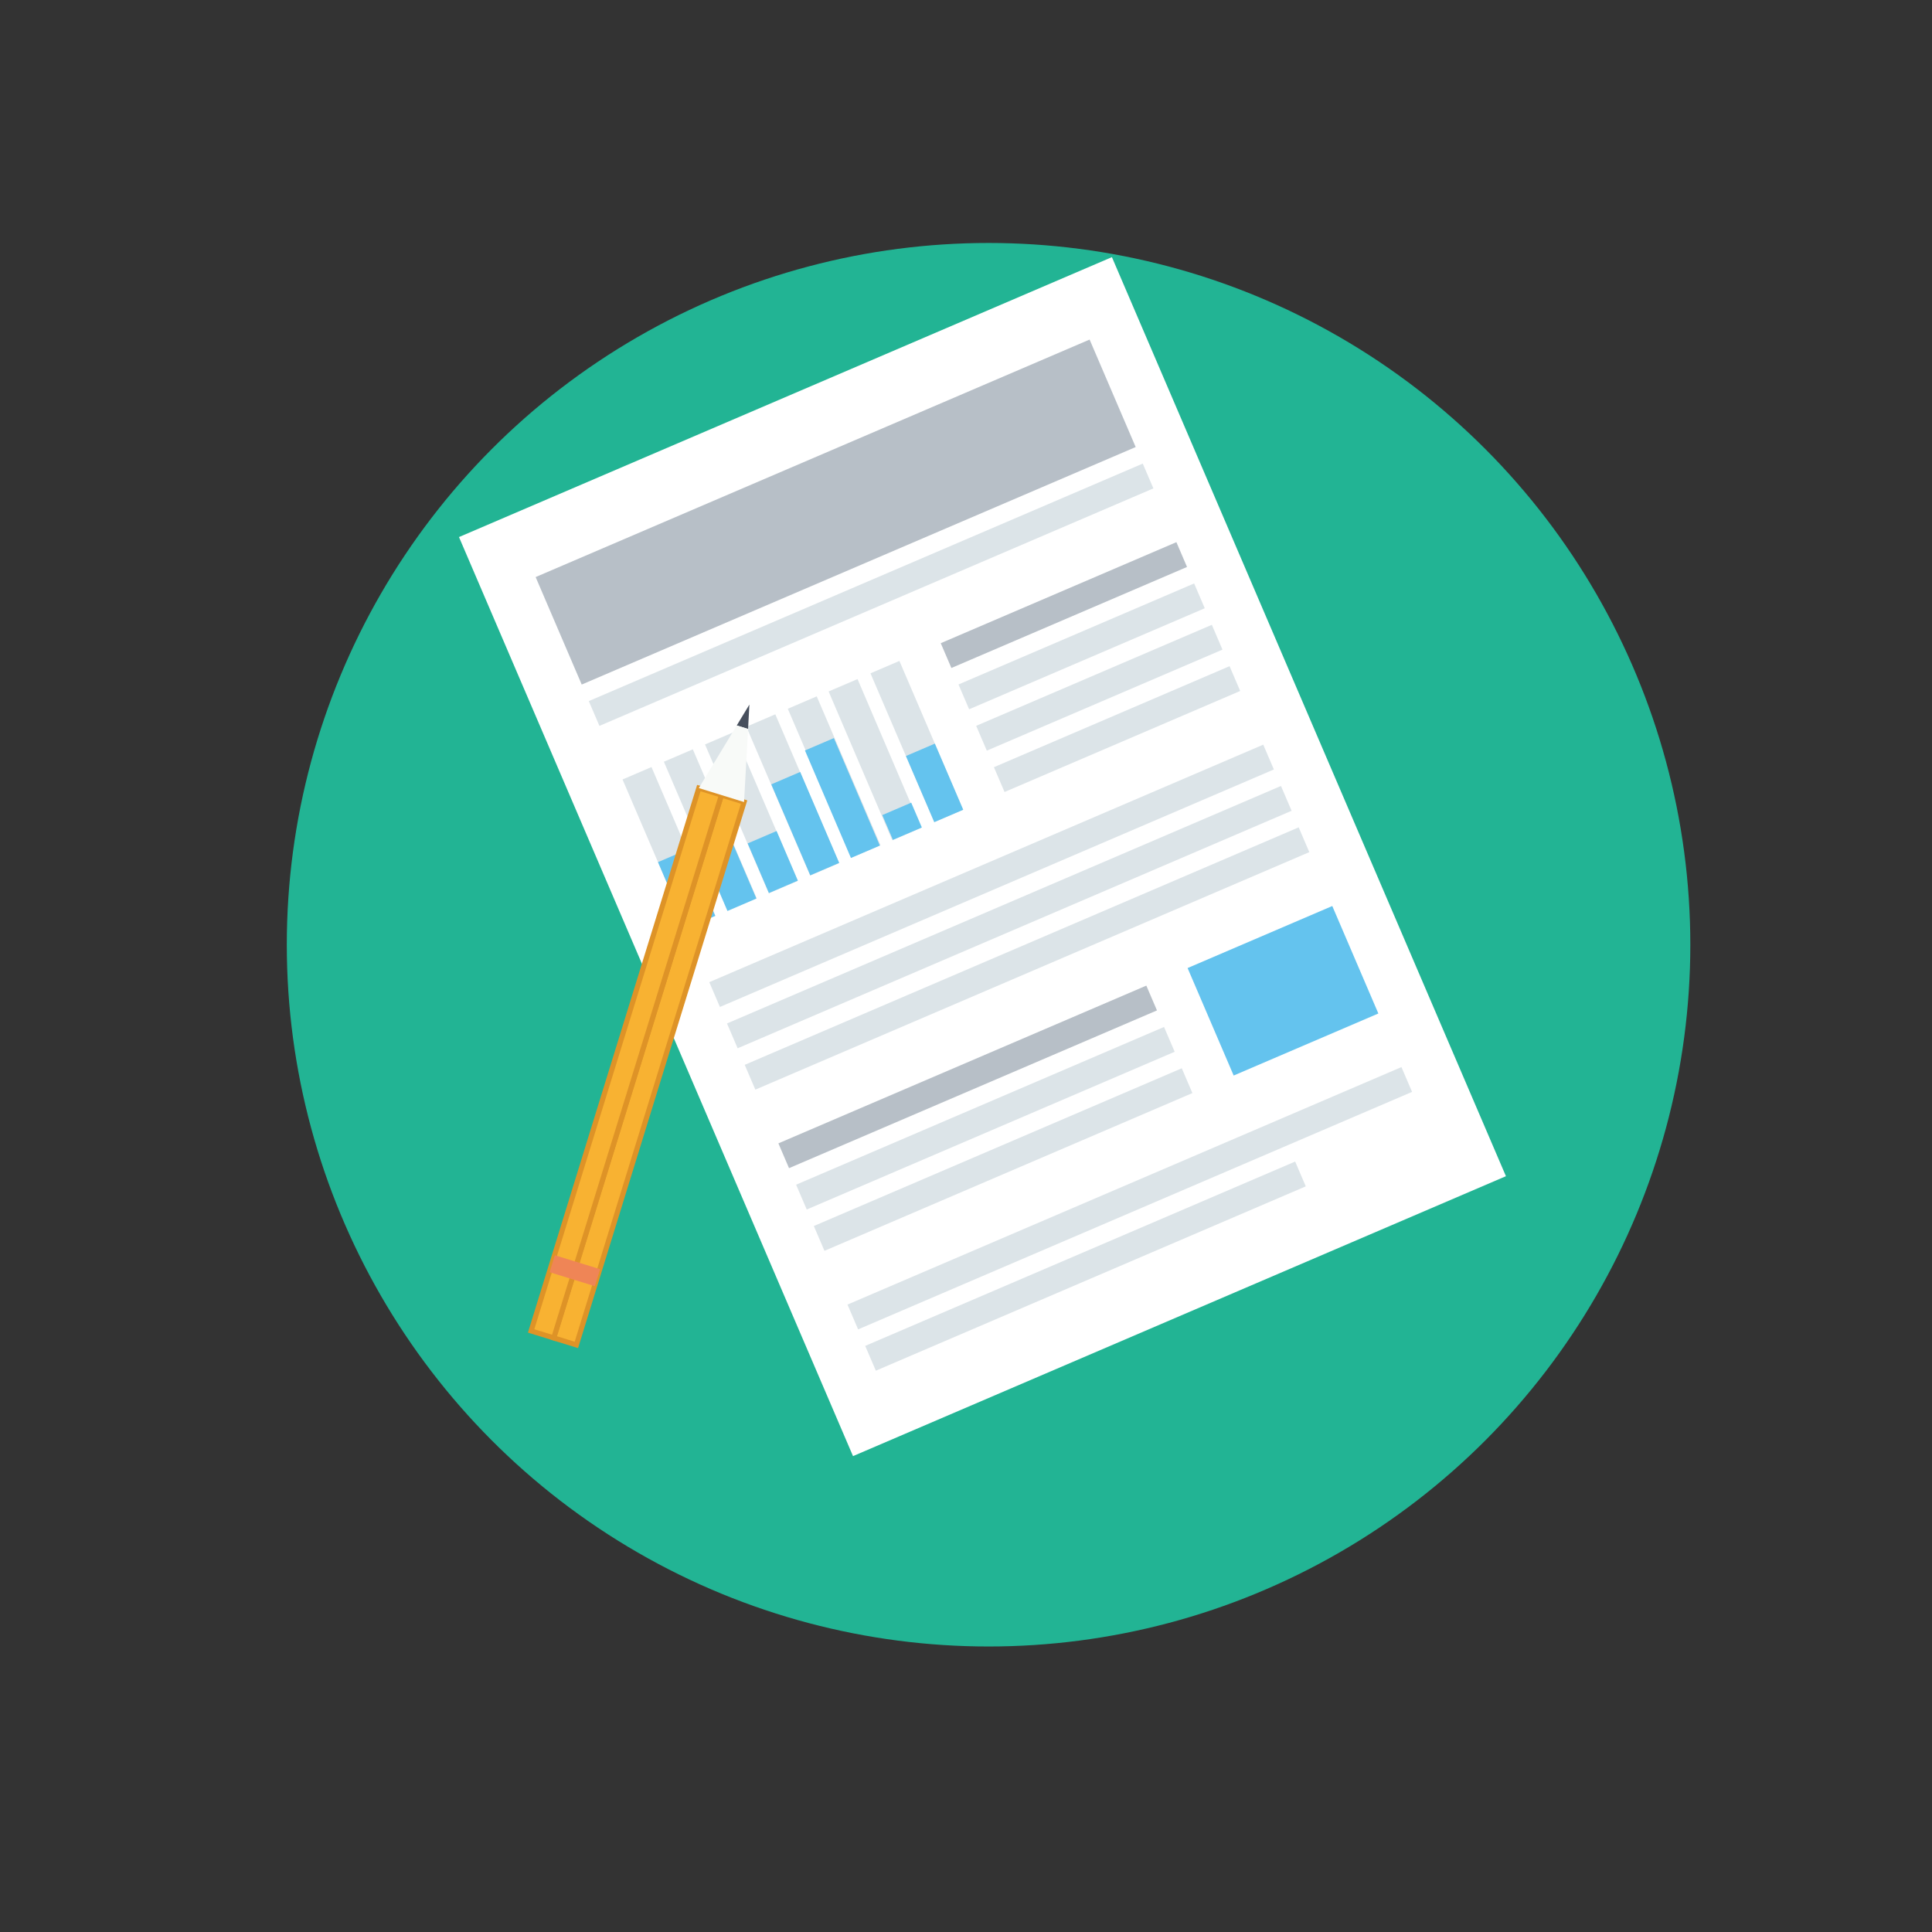 <?xml version="1.0" encoding="iso-8859-1"?>
<!-- Generator: Adobe Illustrator 16.0.0, SVG Export Plug-In . SVG Version: 6.00 Build 0)  -->
<!DOCTYPE svg PUBLIC "-//W3C//DTD SVG 1.1//EN" "http://www.w3.org/Graphics/SVG/1.1/DTD/svg11.dtd">
<svg version="1.1" id="Layer_1" xmlns="http://www.w3.org/2000/svg" xmlns:xlink="http://www.w3.org/1999/xlink" x="0px" y="0px"
	 width="130px" height="130px" viewBox="0 0 130 130" style="enable-background:new 0 0 130 130;" xml:space="preserve">
<rect x="0" y="0" width="130" height="130" fill="#333333" stroke="none"/>
<circle style="fill:#22B494;" cx="66.518" cy="63.569" r="47.22"/>
<g>
	<g>
		<g>
			<g>
				
					<rect x="32.423" y="33.734" transform="matrix(0.394 0.919 -0.919 0.394 93.045 -25.786)" style="fill:#FFFFFF;" width="67.292" height="47.806"/>
			</g>
		</g>
	</g>
	<g>
		
			<rect x="62.965" y="39.841" transform="matrix(0.919 -0.394 0.394 0.919 -10.261 31.473)" style="fill:#B7BFC7;" width="17.253" height="1.816"/>
		
			<rect x="64.157" y="42.624" transform="matrix(0.919 -0.394 0.394 0.919 -11.259 32.163)" style="fill:#DCE4E8;" width="17.253" height="1.816"/>
		
			<rect x="65.347" y="45.407" transform="matrix(0.919 -0.394 0.394 0.919 -12.259 32.858)" style="fill:#DCE4E8;" width="17.254" height="1.816"/>
		
			<rect x="66.54" y="48.189" transform="matrix(0.919 -0.394 0.394 0.919 -13.258 33.554)" style="fill:#DCE4E8;" width="17.253" height="1.816"/>
	</g>
	
		<rect x="38.335" y="39.142" transform="matrix(0.919 -0.394 0.394 0.919 -11.033 26.307)" style="fill:#DCE4E8;" width="40.56" height="1.816"/>
	
		<rect x="35.952" y="30.55" transform="matrix(0.919 -0.394 0.394 0.919 -9.035 24.919)" style="fill:#B7BFC7;" width="40.561" height="7.87"/>
	<g>
		
			<rect x="46.438" y="58.063" transform="matrix(0.919 -0.394 0.394 0.919 -17.827 31.024)" style="fill:#DCE4E8;" width="40.56" height="1.816"/>
		
			<rect x="47.629" y="60.845" transform="matrix(0.919 -0.394 0.394 0.919 -18.826 31.716)" style="fill:#DCE4E8;" width="40.561" height="1.817"/>
		
			<rect x="48.82" y="63.629" transform="matrix(0.919 -0.394 0.394 0.919 -19.825 32.411)" style="fill:#DCE4E8;" width="40.56" height="1.815"/>
	</g>
	<g>
		
			<rect x="55.731" y="79.767" transform="matrix(0.919 -0.394 0.394 0.919 -25.62 36.435)" style="fill:#DCE4E8;" width="40.561" height="1.816"/>
		
			<rect x="57.289" y="84.336" transform="matrix(0.919 -0.394 0.394 0.919 -27.659 35.629)" style="fill:#DCE4E8;" width="31.48" height="1.816"/>
	</g>
	<g>
		
			<rect x="51.634" y="71.596" transform="matrix(0.919 -0.394 0.394 0.919 -23.284 31.481)" style="fill:#B7BFC7;" width="26.94" height="1.816"/>
		
			<rect x="52.826" y="74.378" transform="matrix(0.919 -0.394 0.394 0.919 -24.284 32.176)" style="fill:#DCE4E8;" width="26.939" height="1.816"/>
		
			<rect x="54.017" y="77.161" transform="matrix(0.919 -0.394 0.394 0.919 -25.282 32.868)" style="fill:#DCE4E8;" width="26.94" height="1.816"/>
		
			<rect x="81.032" y="62.773" transform="matrix(0.919 -0.394 0.394 0.919 -19.291 39.376)" style="fill:#64C3EE;" width="10.594" height="7.87"/>
	</g>
	<g>
		
			<rect x="43.938" y="51.629" transform="matrix(0.919 -0.394 0.394 0.919 -18.831 22.313)" style="fill:#DCE4E8;" width="2.119" height="10.896"/>
		
			<rect x="46.72" y="50.437" transform="matrix(0.919 -0.394 0.394 0.919 -18.137 23.312)" style="fill:#DCE4E8;" width="2.119" height="10.896"/>
		
			<rect x="49.503" y="49.245" transform="matrix(0.919 -0.394 0.394 0.919 -17.457 24.34)" style="fill:#DCE4E8;" width="2.12" height="10.898"/>
		
			<rect x="52.285" y="48.054" transform="matrix(0.919 -0.394 0.394 0.919 -16.762 25.339)" style="fill:#DCE4E8;" width="2.12" height="10.897"/>
		
			<rect x="55.068" y="46.862" transform="matrix(0.919 -0.394 0.394 0.919 -16.062 26.322)" style="fill:#DCE4E8;" width="2.118" height="10.897"/>
		
			<rect x="57.851" y="45.671" transform="matrix(0.919 -0.393 0.393 0.919 -15.358 27.29)" style="fill:#DCE4E8;" width="2.118" height="10.897"/>
		
			<rect x="60.633" y="44.479" transform="matrix(0.919 -0.394 0.394 0.919 -14.674 28.32)" style="fill:#DCE4E8;" width="2.118" height="10.896"/>
		
			<rect x="45.129" y="57.437" transform="matrix(0.919 -0.394 0.394 0.919 -19.829 23.007)" style="fill:#64C3EE;" width="2.119" height="4.843"/>
		
			<rect x="47.733" y="55.375" transform="matrix(0.919 -0.394 0.394 0.919 -19.001 23.93)" style="fill:#64C3EE;" width="2.12" height="5.75"/>
		
			<rect x="50.933" y="56.217" transform="matrix(0.919 -0.394 0.394 0.919 -18.649 25.156)" style="fill:#64C3EE;" width="2.118" height="3.633"/>
		
			<rect x="53.12" y="52.12" transform="matrix(0.919 -0.394 0.394 0.919 -17.455 25.808)" style="fill:#64C3EE;" width="2.118" height="6.66"/>
		
			<rect x="55.664" y="49.767" transform="matrix(0.919 -0.393 0.393 0.919 -16.55 26.637)" style="fill:#64C3EE;" width="2.118" height="7.871"/>
		
			<rect x="59.638" y="54.385" transform="matrix(0.919 -0.394 0.394 0.919 -16.867 28.362)" style="fill:#64C3EE;" width="2.118" height="1.816"/>
		
			<rect x="61.825" y="50.289" transform="matrix(0.919 -0.394 0.394 0.919 -15.673 29.014)" style="fill:#64C3EE;" width="2.118" height="4.842"/>
	</g>
</g>
<g>
	<g>
		<g>
			<polygon style="fill:#F8B232;" points="48.544,53.498 37.73,88.504 37.261,90.025 38.782,90.496 50.066,53.968 			"/>
			<path style="fill:#DE9327;" d="M38.896,90.711l-1.849-0.572l0.52-1.686l10.864-35.169l1.851,0.571L38.896,90.711z M37.475,89.912
				l1.194,0.369l11.183-36.2l-1.194-0.369L37.475,89.912z"/>
		</g>
		<g>
			<polygon style="fill:#F8B232;" points="48.544,53.498 47.022,53.027 35.738,89.556 37.261,90.025 37.73,88.504 			"/>
			<path style="fill:#DE9327;" d="M37.374,90.24l-1.851-0.571l11.386-36.856l1.849,0.572l-0.05,0.164L37.374,90.24z M35.953,89.442
				l1.194,0.368L48.33,53.611l-1.194-0.369L35.953,89.442z"/>
		</g>
	</g>
	<g>
		<polygon style="fill:#474F5D;" points="50.425,47.41 49.574,48.814 50.336,49.05 		"/>
		<polygon style="fill:#F8FAF8;" points="49.574,48.814 47.022,53.027 50.066,53.968 50.336,49.05 		"/>
	</g>
	<g>
		
			<rect x="37.078" y="84.862" transform="matrix(0.956 0.295 -0.295 0.956 26.922 -7.604)" style="fill:#EF8556;" width="3.186" height="1.195"/>
	</g>
</g>
</svg>
